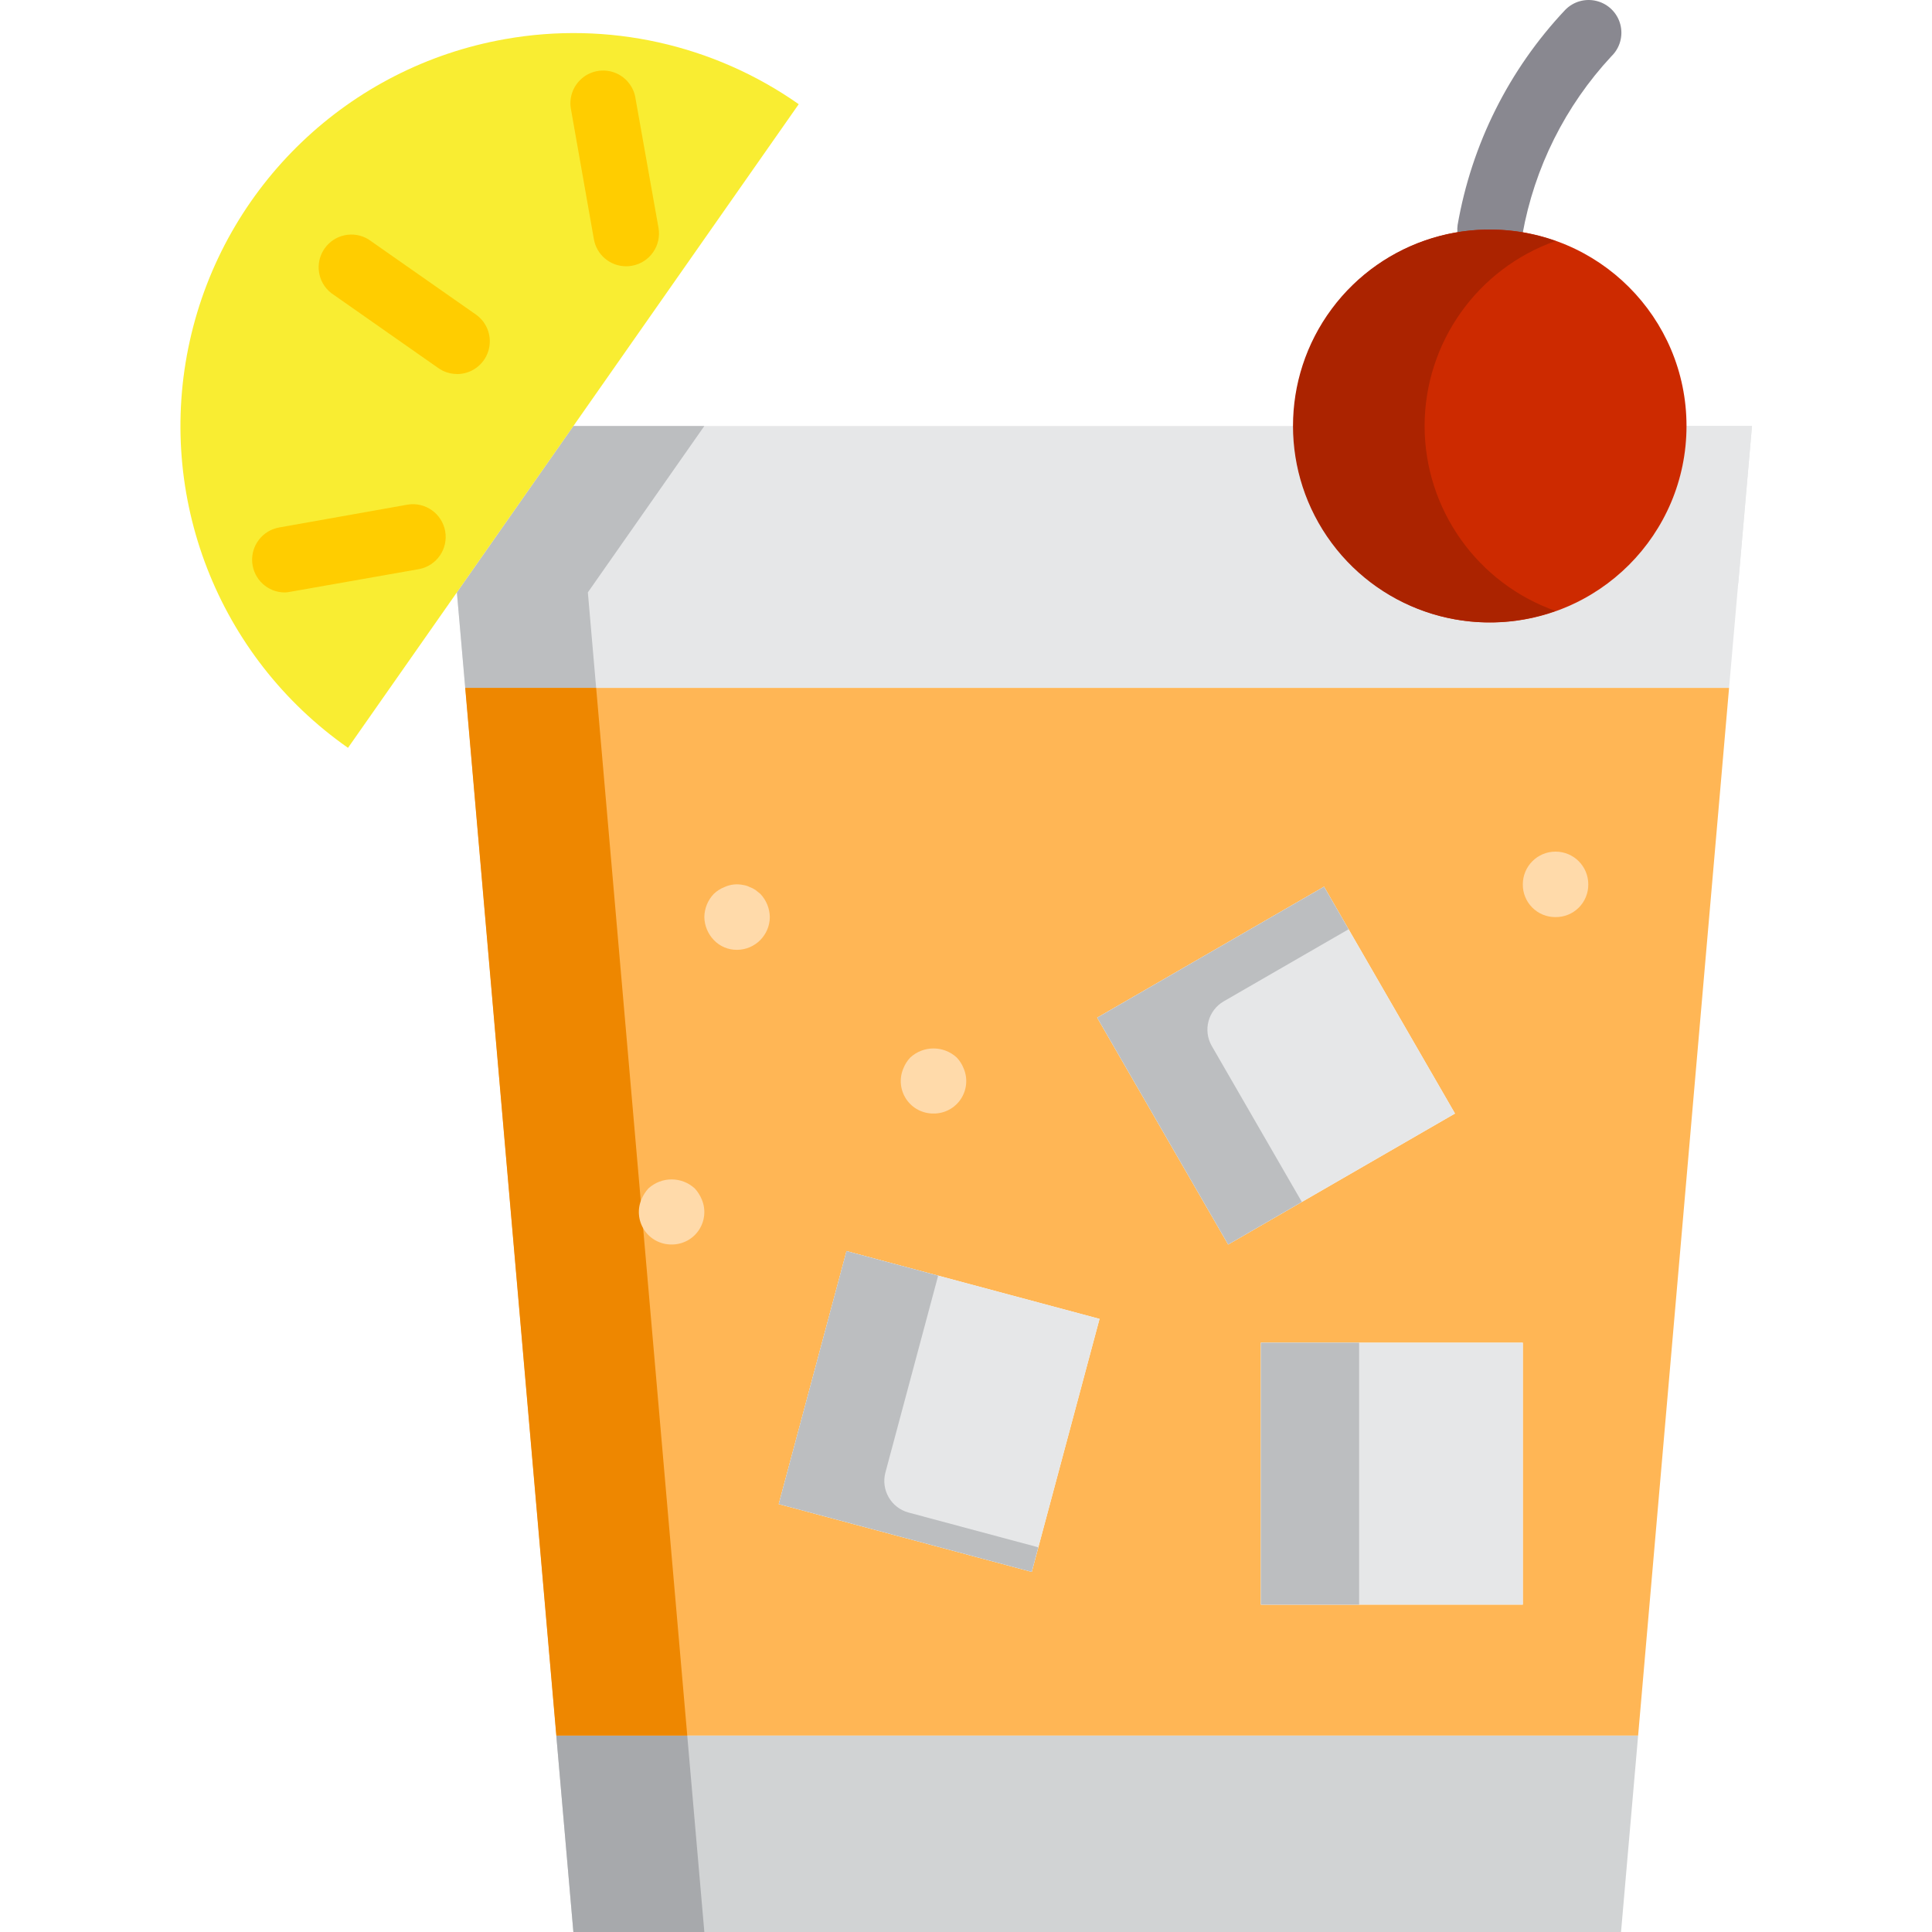 <svg height="472pt" viewBox="-44 0 472 472.098" width="472pt" xmlns="http://www.w3.org/2000/svg"><path d="m320.062 64.098c-2.324.004-4.531-1.004-6.055-2.758-1.52-1.75-2.203-4.078-1.875-6.379 3.418-19.699 12.551-37.965 26.266-52.52 2.008-2.078 4.98-2.914 7.777-2.18 2.797.73 4.984 2.914 5.715 5.711s-.102 5.773-2.184 7.781c-11.262 12.109-18.805 27.203-21.727 43.48-.566 3.938-3.941 6.863-7.918 6.863zm0 0" fill="#898890"/><path d="m378.461 168.098 5.602-64h-16c0 26.512-21.492 48-48 48-26.512 0-48-21.488-48-48h-176l-28.465 40.656 2.062 23.344zm0 0" fill="#e6e7e8"/><path d="m352.062 152.098c10.34-.008 20.395-3.379 28.656-9.598l3.344-38.402h-16c-.023 20.324-12.84 38.434-32 45.207 5.133 1.84 10.543 2.781 16 2.793zm0 0" fill="#e6e7e8"/><path d="m128.062 104.098h-32l-28.465 40.656 2.031 23.344h32l-2.031-23.344zm0 0" fill="#bcbec0"/><path d="m91.902 424.098h-.016l4.176 48h256l4.176-48zm0 0" fill="#d1d3d4"/><path d="m91.902 424.098h-.016l4.176 48h32l-4.176-48zm0 0" fill="#a7a9ac"/><path d="m378.461 168.098h-308.801l22.258 256h264.32zm-170.398 216-61.816-16.566 16.559-61.816 61.824 16.566zm16-135.422 55.422-32 32 55.422-55.422 32zm104 143.422h-64v-64h64zm0 0" fill="#ffb655"/><path d="m69.66 168.098h-.031l22.258 256h32l-22.258-256zm0 0" fill="#ee8700"/><path d="m224.059 248.676 55.426-32 32 55.422-55.426 32zm0 0" fill="#e6e7e8"/><path d="m254.988 244.676 30.496-17.602-6-10.398-55.422 32 32 55.422 18-10.398-22-38.098c-2.211-3.824-.898-8.719 2.926-10.926zm0 0" fill="#bcbec0"/><path d="m264.062 328.098h64v64h-64zm0 0" fill="#e6e7e8"/><path d="m264.062 328.098h24v64h-24zm0 0" fill="#bcbec0"/><path d="m368.062 104.098c0 26.512-21.492 48-48 48-26.512 0-48-21.488-48-48 0-26.508 21.488-48 48-48 26.508 0 48 21.492 48 48zm0 0" fill="#cd2a00"/><path d="m304.062 104.098c.02-20.324 12.836-38.434 32-45.207-19.906-7.113-42.125-.371-54.715 16.609s-12.59 40.199 0 57.18c12.59 16.98 34.809 23.727 54.715 16.609-19.156-6.773-31.977-24.871-32-45.191zm0 0" fill="#ab2300"/><path d="m146.242 367.531 16.566-61.816 61.82 16.562-16.566 61.82zm0 0" fill="#e6e7e8"/><path d="m172.309 359.809 12.887-48.094-22.398-6-16.559 61.816 61.824 16.566 1.598-6-31.695-8.496c-4.266-1.145-6.797-5.527-5.656-9.793zm0 0" fill="#bcbec0"/><path d="m79.391 9.555c-38.242 6.738-68.66 35.852-77.066 73.762s6.855 77.152 38.664 99.422l26.602-37.984 28.473-40.656 55.062-78.641c-20.844-14.633-46.66-20.359-71.734-15.902zm0 0" fill="#f9ed32"/><g fill="#ffdaaa"><path d="m120.062 304.098c-2.68.027-5.188-1.297-6.672-3.527-1.484-2.227-1.746-5.051-.691-7.512.406-.969.977-1.863 1.68-2.641 3.211-2.961 8.152-2.961 11.363 0 .703.777 1.273 1.672 1.68 2.641 1.055 2.461.793 5.285-.691 7.512-1.484 2.23-3.992 3.555-6.668 3.527zm0 0"/><path d="m184.062 272.098c-2.68.027-5.188-1.297-6.672-3.527-1.484-2.227-1.746-5.051-.691-7.512.387-.98.957-1.875 1.68-2.641 3.211-2.961 8.152-2.961 11.363 0 .723.766 1.293 1.66 1.68 2.641 1.055 2.461.793 5.285-.691 7.512-1.484 2.23-3.992 3.555-6.668 3.527zm0 0"/><path d="m136.062 232.098c-2.148.027-4.207-.84-5.684-2.398-1.449-1.508-2.277-3.508-2.316-5.602.023-2.117.852-4.148 2.316-5.68.766-.723 1.664-1.293 2.641-1.68 1.43-.637 3.023-.809 4.555-.48.531.074 1.047.238 1.527.48.508.176.992.418 1.438.719l1.203.961c1.461 1.535 2.289 3.562 2.32 5.68-.031 4.406-3.598 7.969-8 8zm0 0"/><path d="m336.062 224.098c-2.129.023-4.176-.812-5.684-2.32-1.504-1.504-2.34-3.551-2.316-5.68 0-4.418 3.578-8 8-8 4.418 0 8 3.582 8 8 .02 2.129-.816 4.176-2.32 5.68-1.504 1.508-3.555 2.344-5.68 2.32zm0 0"/></g><path d="m67.629 91.387c-1.637.004-3.238-.504-4.574-1.449l-26.195-18.344c-3.324-2.625-4.027-7.387-1.602-10.859 2.426-3.473 7.137-4.453 10.746-2.234l26.227 18.352c2.859 2.004 4.09 5.633 3.035 8.961-1.051 3.332-4.145 5.594-7.637 5.59zm0 0" fill="#ffcd00"/><path d="m108.934 65.066c-3.875-.008-7.191-2.793-7.863-6.609l-5.555-31.512c-.625-2.867.371-5.848 2.594-7.766 2.223-1.918 5.316-2.461 8.062-1.422 2.742 1.043 4.695 3.504 5.09 6.414l5.598 31.504c.766 4.348-2.137 8.496-6.488 9.262-.473.09-.957.133-1.438.129zm0 0" fill="#ffcd00"/><path d="m25.516 144.77c-4.133-.02-7.57-3.188-7.93-7.305-.355-4.117 2.48-7.832 6.547-8.566l31.504-5.602c4.301-.66 8.34 2.23 9.098 6.516s-2.047 8.387-6.312 9.238l-31.512 5.551c-.461.102-.926.156-1.395.168zm0 0" fill="#ffcd00"/></svg>